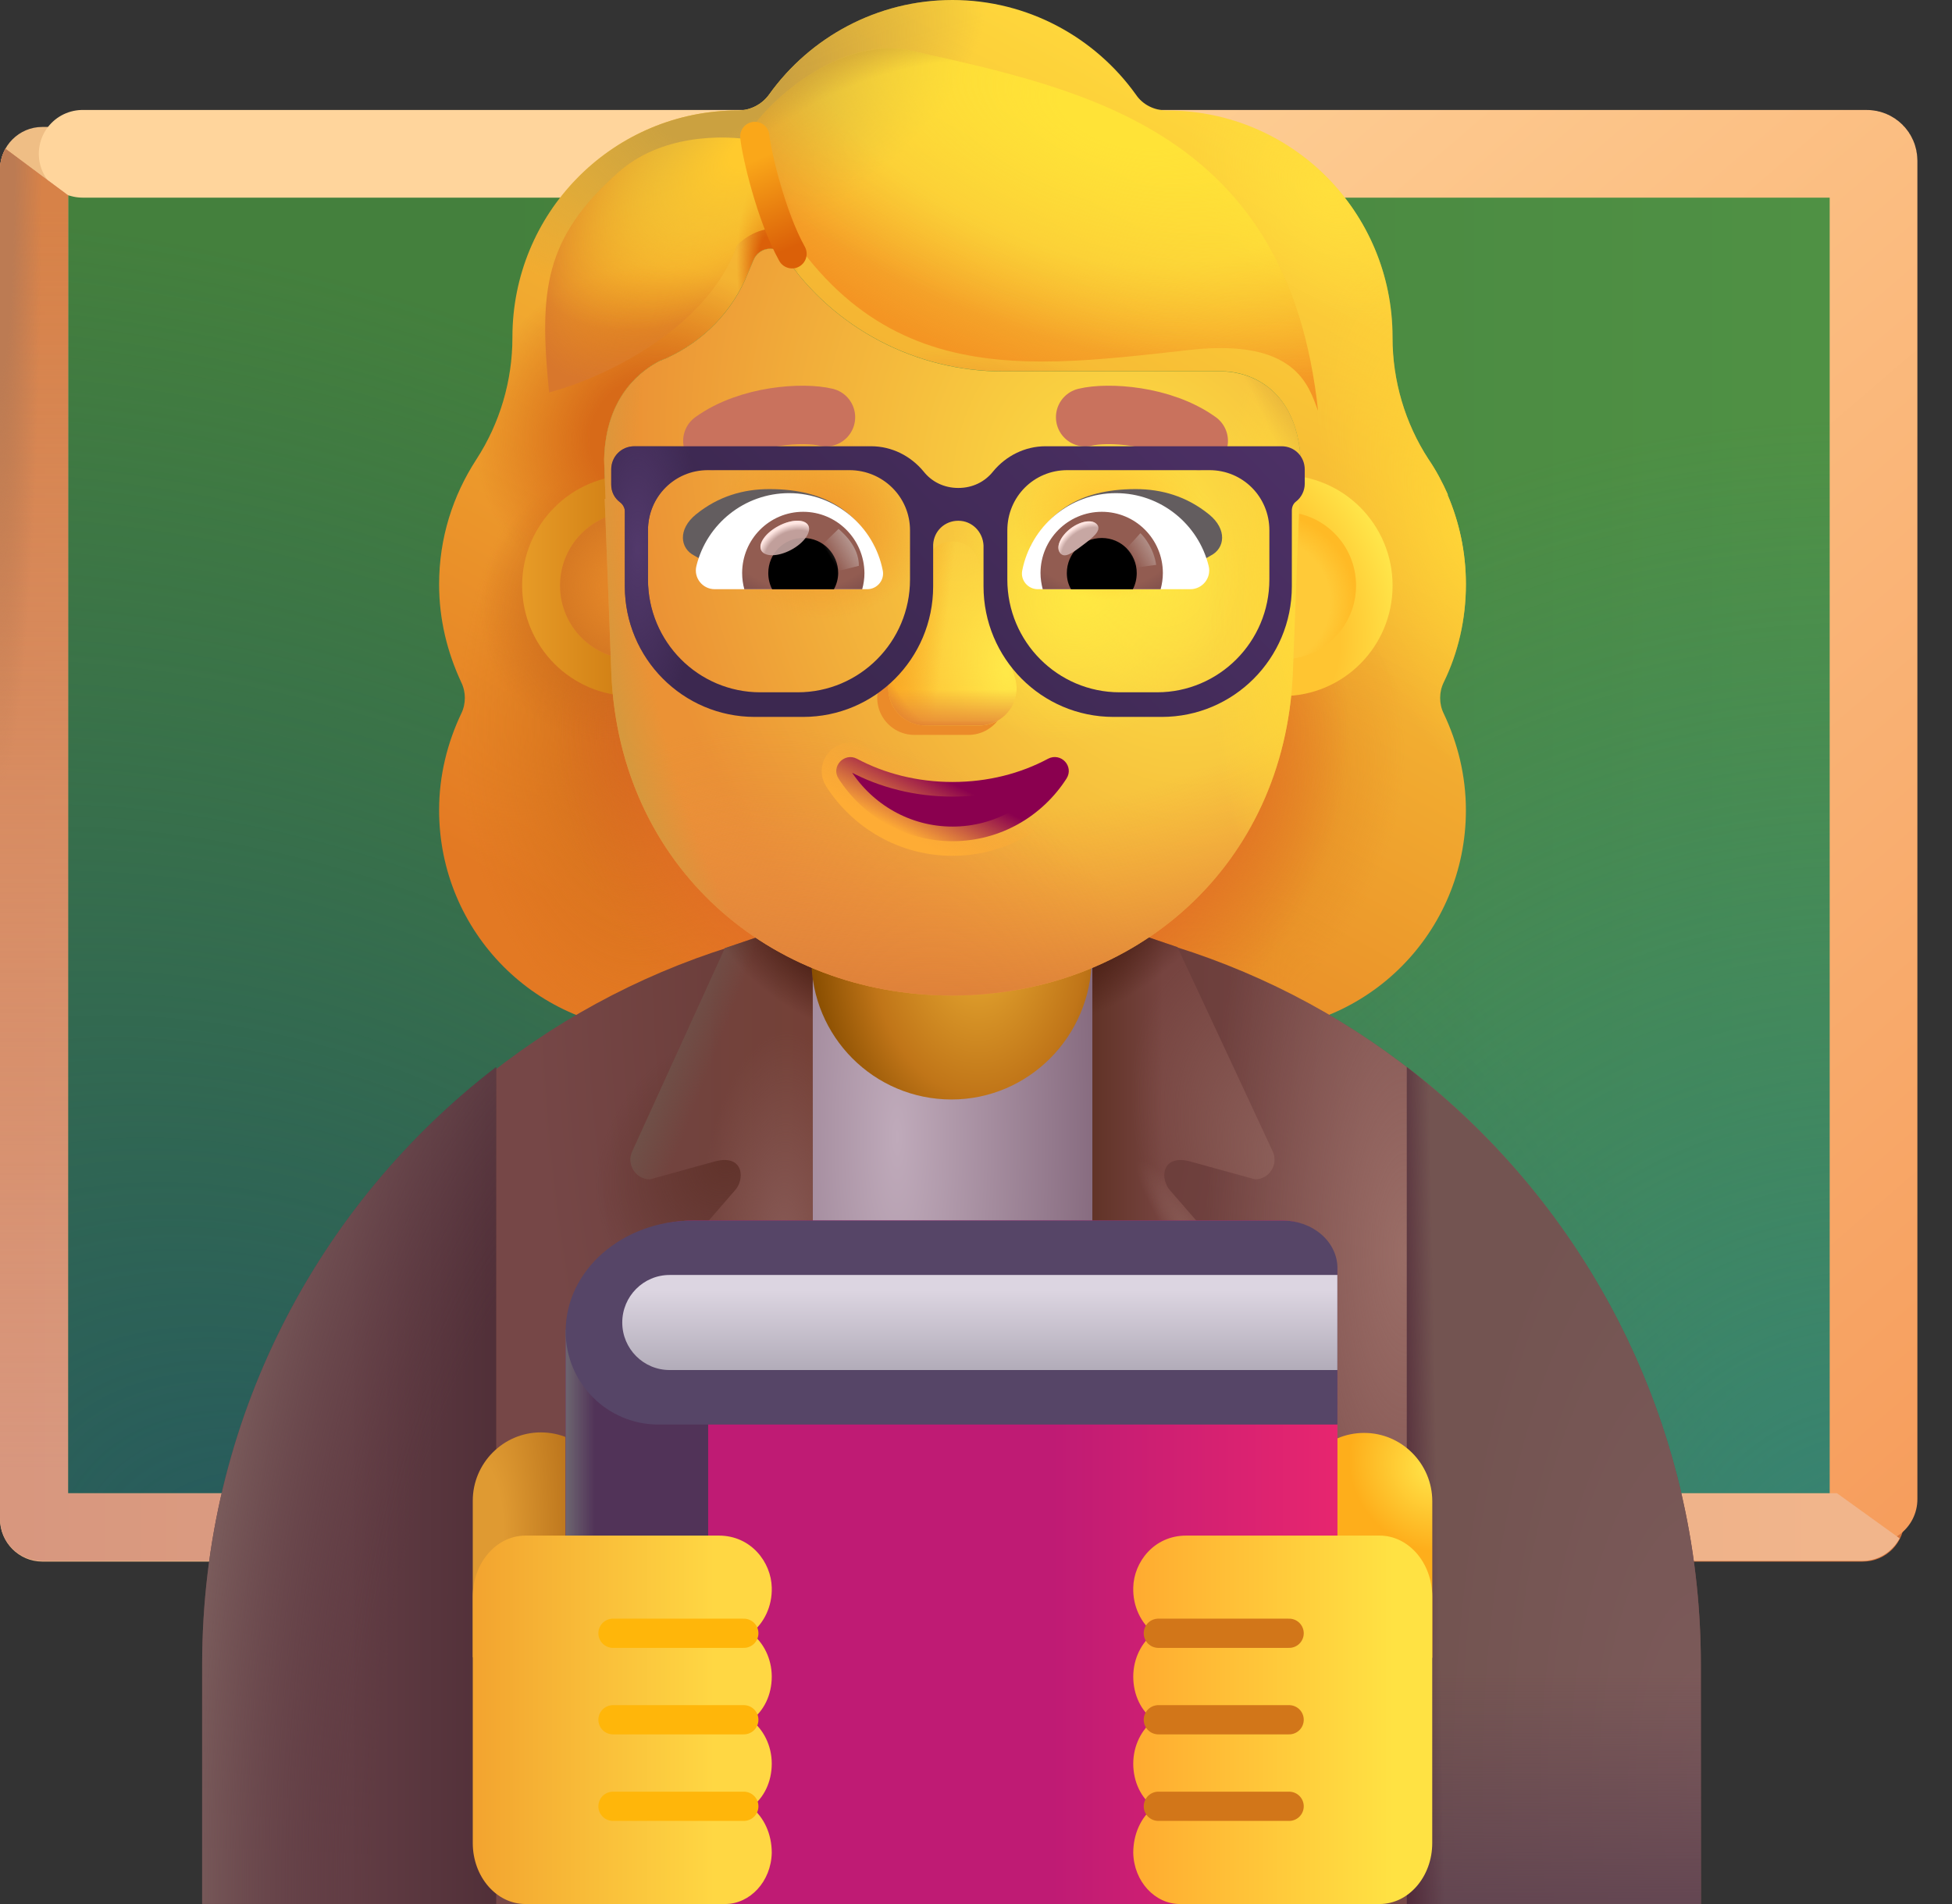 <svg width="41" height="40" viewBox="0 0 41 40" fill="none" xmlns="http://www.w3.org/2000/svg">
<rect x="0" y="0" width="41" height="40" fill="#333333" stroke="none"/>
<path d="M39.128 32.806H0.886C0.4 32.806 0 32.404 0 31.915V3.557C0 3.069 0.4 2.667 0.886 2.667H39.113C39.614 2.667 40 3.069 40 3.557V31.901C40.014 32.404 39.614 32.806 39.128 32.806Z" fill="url(#paint0_linear_0_3592)"/>
<path d="M1.43 31.37V4.103H38.584V31.37H1.43Z" fill="url(#paint1_linear_0_3592)"/>
<path d="M1.43 31.37V4.103H38.584V31.37H1.43Z" fill="url(#paint2_radial_0_3592)"/>
<path d="M1.43 31.37V4.103H38.584V31.37H1.43Z" fill="url(#paint3_radial_0_3592)"/>
<path d="M1.736 3.231H39.209C39.288 3.231 39.352 3.295 39.352 3.374V31.496" stroke="url(#paint4_linear_0_3592)" stroke-width="1.842" stroke-linecap="round"/>
<path d="M38.584 31.37H1.43V4.103L0.114 3.126C0.043 3.256 0 3.414 0 3.557V31.901C0 32.404 0.4 32.792 0.886 32.792H39.113C39.456 32.792 39.742 32.605 39.9 32.318L38.584 31.37Z" fill="url(#paint5_linear_0_3592)"/>
<path d="M38.584 31.37H1.43V4.103L0.114 3.126C0.043 3.256 0 3.414 0 3.557V31.901C0 32.404 0.4 32.792 0.886 32.792H39.113C39.456 32.792 39.742 32.605 39.9 32.318L38.584 31.37Z" fill="url(#paint6_linear_0_3592)"/>
<path d="M38.584 31.37H1.43V4.103L0.114 3.126C0.043 3.256 0 3.414 0 3.557V31.901C0 32.404 0.4 32.792 0.886 32.792H39.113C39.456 32.792 39.742 32.605 39.9 32.318L38.584 31.37Z" fill="url(#paint7_radial_0_3592)"/>
<path fill-rule="evenodd" clip-rule="evenodd" d="M30.324 14.334C30.63 13.707 30.79 13.006 30.79 12.276C30.79 11.602 30.651 10.97 30.404 10.393H30.412C30.296 10.132 30.166 9.885 30.008 9.653L30.005 9.649C29.511 8.89 29.249 7.999 29.249 7.094V7.08C29.249 4.452 27.127 2.321 24.511 2.321C24.25 2.321 24.003 2.204 23.857 1.985C23 0.788 21.59 0 20.006 0C18.422 0 17.012 0.788 16.155 1.985C16.009 2.19 15.762 2.321 15.501 2.321C15.46 2.321 15.419 2.321 15.379 2.322C12.819 2.388 10.763 4.493 10.763 7.08V7.094C10.763 7.999 10.501 8.89 10.007 9.649L10.004 9.654C9.512 10.412 9.223 11.3 9.223 12.276C9.223 13.021 9.397 13.707 9.688 14.334C9.789 14.539 9.789 14.787 9.688 14.991C9.397 15.604 9.223 16.29 9.223 17.02C9.223 19.589 11.286 21.662 13.844 21.662H26.168C28.726 21.662 30.79 19.589 30.79 17.02C30.79 16.29 30.615 15.604 30.324 14.991C30.223 14.787 30.223 14.539 30.324 14.334ZM12.718 10.48H12.701L14.422 13.877C14.599 17.919 16.17 13.877 20.006 13.877C23.842 13.877 25.515 18.377 25.692 14.334L27.323 9.723C27.246 7.927 25.951 7.801 25.692 7.801H21.068C19.242 7.801 17.519 6.903 16.488 5.388C16.311 5.137 15.943 5.182 15.825 5.461L15.708 5.741C15.384 6.55 14.765 7.168 13.999 7.522C13.977 7.529 13.952 7.54 13.926 7.551C13.9 7.562 13.874 7.573 13.852 7.58C13.513 7.757 12.718 8.287 12.689 9.655L12.703 10.097L12.718 10.48Z" fill="url(#paint8_linear_0_3592)"/>
<path fill-rule="evenodd" clip-rule="evenodd" d="M30.324 14.334C30.63 13.707 30.79 13.006 30.79 12.276C30.79 11.602 30.651 10.97 30.404 10.393H30.412C30.296 10.132 30.166 9.885 30.008 9.653L30.005 9.649C29.511 8.89 29.249 7.999 29.249 7.094V7.08C29.249 4.452 27.127 2.321 24.511 2.321C24.25 2.321 24.003 2.204 23.857 1.985C23 0.788 21.59 0 20.006 0C18.422 0 17.012 0.788 16.155 1.985C16.009 2.19 15.762 2.321 15.501 2.321C15.46 2.321 15.419 2.321 15.379 2.322C12.819 2.388 10.763 4.493 10.763 7.08V7.094C10.763 7.999 10.501 8.89 10.007 9.649L10.004 9.654C9.512 10.412 9.223 11.3 9.223 12.276C9.223 13.021 9.397 13.707 9.688 14.334C9.789 14.539 9.789 14.787 9.688 14.991C9.397 15.604 9.223 16.29 9.223 17.02C9.223 19.589 11.286 21.662 13.844 21.662H26.168C28.726 21.662 30.79 19.589 30.79 17.02C30.79 16.29 30.615 15.604 30.324 14.991C30.223 14.787 30.223 14.539 30.324 14.334ZM12.718 10.48H12.701L14.422 13.877C14.599 17.919 16.17 13.877 20.006 13.877C23.842 13.877 25.515 18.377 25.692 14.334L27.323 9.723C27.246 7.927 25.951 7.801 25.692 7.801H21.068C19.242 7.801 17.519 6.903 16.488 5.388C16.311 5.137 15.943 5.182 15.825 5.461L15.708 5.741C15.384 6.55 14.765 7.168 13.999 7.522C13.977 7.529 13.952 7.54 13.926 7.551C13.9 7.562 13.874 7.573 13.852 7.58C13.513 7.757 12.718 8.287 12.689 9.655L12.703 10.097L12.718 10.48Z" fill="url(#paint9_radial_0_3592)"/>
<path fill-rule="evenodd" clip-rule="evenodd" d="M30.324 14.334C30.63 13.707 30.79 13.006 30.79 12.276C30.79 11.602 30.651 10.97 30.404 10.393H30.412C30.296 10.132 30.166 9.885 30.008 9.653L30.005 9.649C29.511 8.89 29.249 7.999 29.249 7.094V7.08C29.249 4.452 27.127 2.321 24.511 2.321C24.25 2.321 24.003 2.204 23.857 1.985C23 0.788 21.59 0 20.006 0C18.422 0 17.012 0.788 16.155 1.985C16.009 2.19 15.762 2.321 15.501 2.321C15.46 2.321 15.419 2.321 15.379 2.322C12.819 2.388 10.763 4.493 10.763 7.08V7.094C10.763 7.999 10.501 8.89 10.007 9.649L10.004 9.654C9.512 10.412 9.223 11.3 9.223 12.276C9.223 13.021 9.397 13.707 9.688 14.334C9.789 14.539 9.789 14.787 9.688 14.991C9.397 15.604 9.223 16.29 9.223 17.02C9.223 19.589 11.286 21.662 13.844 21.662H26.168C28.726 21.662 30.79 19.589 30.79 17.02C30.79 16.29 30.615 15.604 30.324 14.991C30.223 14.787 30.223 14.539 30.324 14.334ZM12.718 10.48H12.701L14.422 13.877C14.599 17.919 16.17 13.877 20.006 13.877C23.842 13.877 25.515 18.377 25.692 14.334L27.323 9.723C27.246 7.927 25.951 7.801 25.692 7.801H21.068C19.242 7.801 17.519 6.903 16.488 5.388C16.311 5.137 15.943 5.182 15.825 5.461L15.708 5.741C15.384 6.55 14.765 7.168 13.999 7.522C13.977 7.529 13.952 7.54 13.926 7.551C13.9 7.562 13.874 7.573 13.852 7.58C13.513 7.757 12.718 8.287 12.689 9.655L12.703 10.097L12.718 10.48Z" fill="url(#paint10_radial_0_3592)"/>
<path fill-rule="evenodd" clip-rule="evenodd" d="M30.324 14.334C30.63 13.707 30.79 13.006 30.79 12.276C30.79 11.602 30.651 10.97 30.404 10.393H30.412C30.296 10.132 30.166 9.885 30.008 9.653L30.005 9.649C29.511 8.89 29.249 7.999 29.249 7.094V7.08C29.249 4.452 27.127 2.321 24.511 2.321C24.25 2.321 24.003 2.204 23.857 1.985C23 0.788 21.59 0 20.006 0C18.422 0 17.012 0.788 16.155 1.985C16.009 2.19 15.762 2.321 15.501 2.321C15.46 2.321 15.419 2.321 15.379 2.322C12.819 2.388 10.763 4.493 10.763 7.08V7.094C10.763 7.999 10.501 8.89 10.007 9.649L10.004 9.654C9.512 10.412 9.223 11.3 9.223 12.276C9.223 13.021 9.397 13.707 9.688 14.334C9.789 14.539 9.789 14.787 9.688 14.991C9.397 15.604 9.223 16.29 9.223 17.02C9.223 19.589 11.286 21.662 13.844 21.662H26.168C28.726 21.662 30.79 19.589 30.79 17.02C30.79 16.29 30.615 15.604 30.324 14.991C30.223 14.787 30.223 14.539 30.324 14.334ZM12.718 10.48H12.701L14.422 13.877C14.599 17.919 16.17 13.877 20.006 13.877C23.842 13.877 25.515 18.377 25.692 14.334L27.323 9.723C27.246 7.927 25.951 7.801 25.692 7.801H21.068C19.242 7.801 17.519 6.903 16.488 5.388C16.311 5.137 15.943 5.182 15.825 5.461L15.708 5.741C15.384 6.55 14.765 7.168 13.999 7.522C13.977 7.529 13.952 7.54 13.926 7.551C13.9 7.562 13.874 7.573 13.852 7.58C13.513 7.757 12.718 8.287 12.689 9.655L12.703 10.097L12.718 10.48Z" fill="url(#paint11_radial_0_3592)"/>
<path fill-rule="evenodd" clip-rule="evenodd" d="M30.324 14.334C30.63 13.707 30.79 13.006 30.79 12.276C30.79 11.602 30.651 10.97 30.404 10.393H30.412C30.296 10.132 30.166 9.885 30.008 9.653L30.005 9.649C29.511 8.89 29.249 7.999 29.249 7.094V7.08C29.249 4.452 27.127 2.321 24.511 2.321C24.25 2.321 24.003 2.204 23.857 1.985C23 0.788 21.59 0 20.006 0C18.422 0 17.012 0.788 16.155 1.985C16.009 2.19 15.762 2.321 15.501 2.321C15.46 2.321 15.419 2.321 15.379 2.322C12.819 2.388 10.763 4.493 10.763 7.08V7.094C10.763 7.999 10.501 8.89 10.007 9.649L10.004 9.654C9.512 10.412 9.223 11.3 9.223 12.276C9.223 13.021 9.397 13.707 9.688 14.334C9.789 14.539 9.789 14.787 9.688 14.991C9.397 15.604 9.223 16.29 9.223 17.02C9.223 19.589 11.286 21.662 13.844 21.662H26.168C28.726 21.662 30.79 19.589 30.79 17.02C30.79 16.29 30.615 15.604 30.324 14.991C30.223 14.787 30.223 14.539 30.324 14.334ZM12.718 10.48H12.701L14.422 13.877C14.599 17.919 16.17 13.877 20.006 13.877C23.842 13.877 25.515 18.377 25.692 14.334L27.323 9.723C27.246 7.927 25.951 7.801 25.692 7.801H21.068C19.242 7.801 17.519 6.903 16.488 5.388C16.311 5.137 15.943 5.182 15.825 5.461L15.708 5.741C15.384 6.55 14.765 7.168 13.999 7.522C13.977 7.529 13.952 7.54 13.926 7.551C13.9 7.562 13.874 7.573 13.852 7.58C13.513 7.757 12.718 8.287 12.689 9.655L12.703 10.097L12.718 10.48Z" fill="url(#paint12_radial_0_3592)"/>
<path fill-rule="evenodd" clip-rule="evenodd" d="M30.324 14.334C30.63 13.707 30.79 13.006 30.79 12.276C30.79 11.602 30.651 10.97 30.404 10.393H30.412C30.296 10.132 30.166 9.885 30.008 9.653L30.005 9.649C29.511 8.89 29.249 7.999 29.249 7.094V7.08C29.249 4.452 27.127 2.321 24.511 2.321C24.25 2.321 24.003 2.204 23.857 1.985C23 0.788 21.59 0 20.006 0C18.422 0 17.012 0.788 16.155 1.985C16.009 2.19 15.762 2.321 15.501 2.321C15.46 2.321 15.419 2.321 15.379 2.322C12.819 2.388 10.763 4.493 10.763 7.08V7.094C10.763 7.999 10.501 8.89 10.007 9.649L10.004 9.654C9.512 10.412 9.223 11.3 9.223 12.276C9.223 13.021 9.397 13.707 9.688 14.334C9.789 14.539 9.789 14.787 9.688 14.991C9.397 15.604 9.223 16.29 9.223 17.02C9.223 19.589 11.286 21.662 13.844 21.662H26.168C28.726 21.662 30.79 19.589 30.79 17.02C30.79 16.29 30.615 15.604 30.324 14.991C30.223 14.787 30.223 14.539 30.324 14.334ZM12.718 10.48H12.701L14.422 13.877C14.599 17.919 16.17 13.877 20.006 13.877C23.842 13.877 25.515 18.377 25.692 14.334L27.323 9.723C27.246 7.927 25.951 7.801 25.692 7.801H21.068C19.242 7.801 17.519 6.903 16.488 5.388C16.311 5.137 15.943 5.182 15.825 5.461L15.708 5.741C15.384 6.55 14.765 7.168 13.999 7.522C13.977 7.529 13.952 7.54 13.926 7.551C13.9 7.562 13.874 7.573 13.852 7.58C13.513 7.757 12.718 8.287 12.689 9.655L12.703 10.097L12.718 10.48Z" fill="url(#paint13_radial_0_3592)"/>
<path fill-rule="evenodd" clip-rule="evenodd" d="M30.324 14.334C30.63 13.707 30.79 13.006 30.79 12.276C30.79 11.602 30.651 10.97 30.404 10.393H30.412C30.296 10.132 30.166 9.885 30.008 9.653L30.005 9.649C29.511 8.89 29.249 7.999 29.249 7.094V7.08C29.249 4.452 27.127 2.321 24.511 2.321C24.25 2.321 24.003 2.204 23.857 1.985C23 0.788 21.59 0 20.006 0C18.422 0 17.012 0.788 16.155 1.985C16.009 2.19 15.762 2.321 15.501 2.321C15.46 2.321 15.419 2.321 15.379 2.322C12.819 2.388 10.763 4.493 10.763 7.08V7.094C10.763 7.999 10.501 8.89 10.007 9.649L10.004 9.654C9.512 10.412 9.223 11.3 9.223 12.276C9.223 13.021 9.397 13.707 9.688 14.334C9.789 14.539 9.789 14.787 9.688 14.991C9.397 15.604 9.223 16.29 9.223 17.02C9.223 19.589 11.286 21.662 13.844 21.662H26.168C28.726 21.662 30.79 19.589 30.79 17.02C30.79 16.29 30.615 15.604 30.324 14.991C30.223 14.787 30.223 14.539 30.324 14.334ZM12.718 10.48H12.701L14.422 13.877C14.599 17.919 16.17 13.877 20.006 13.877C23.842 13.877 25.515 18.377 25.692 14.334L27.323 9.723C27.246 7.927 25.951 7.801 25.692 7.801H21.068C19.242 7.801 17.519 6.903 16.488 5.388C16.311 5.137 15.943 5.182 15.825 5.461L15.708 5.741C15.384 6.55 14.765 7.168 13.999 7.522C13.977 7.529 13.952 7.54 13.926 7.551C13.9 7.562 13.874 7.573 13.852 7.58C13.513 7.757 12.718 8.287 12.689 9.655L12.703 10.097L12.718 10.48Z" fill="url(#paint14_radial_0_3592)"/>
<path fill-rule="evenodd" clip-rule="evenodd" d="M30.324 14.334C30.63 13.707 30.79 13.006 30.79 12.276C30.79 11.602 30.651 10.97 30.404 10.393H30.412C30.296 10.132 30.166 9.885 30.008 9.653L30.005 9.649C29.511 8.89 29.249 7.999 29.249 7.094V7.08C29.249 4.452 27.127 2.321 24.511 2.321C24.25 2.321 24.003 2.204 23.857 1.985C23 0.788 21.59 0 20.006 0C18.422 0 17.012 0.788 16.155 1.985C16.009 2.19 15.762 2.321 15.501 2.321C15.46 2.321 15.419 2.321 15.379 2.322C12.819 2.388 10.763 4.493 10.763 7.08V7.094C10.763 7.999 10.501 8.89 10.007 9.649L10.004 9.654C9.512 10.412 9.223 11.3 9.223 12.276C9.223 13.021 9.397 13.707 9.688 14.334C9.789 14.539 9.789 14.787 9.688 14.991C9.397 15.604 9.223 16.29 9.223 17.02C9.223 19.589 11.286 21.662 13.844 21.662H26.168C28.726 21.662 30.79 19.589 30.79 17.02C30.79 16.29 30.615 15.604 30.324 14.991C30.223 14.787 30.223 14.539 30.324 14.334ZM12.718 10.48H12.701L14.422 13.877C14.599 17.919 16.17 13.877 20.006 13.877C23.842 13.877 25.515 18.377 25.692 14.334L27.323 9.723C27.246 7.927 25.951 7.801 25.692 7.801H21.068C19.242 7.801 17.519 6.903 16.488 5.388C16.311 5.137 15.943 5.182 15.825 5.461L15.708 5.741C15.384 6.55 14.765 7.168 13.999 7.522C13.977 7.529 13.952 7.54 13.926 7.551C13.9 7.562 13.874 7.573 13.852 7.58C13.513 7.757 12.718 8.287 12.689 9.655L12.703 10.097L12.718 10.48Z" fill="url(#paint15_radial_0_3592)"/>
<path fill-rule="evenodd" clip-rule="evenodd" d="M30.324 14.334C30.63 13.707 30.79 13.006 30.79 12.276C30.79 11.602 30.651 10.97 30.404 10.393H30.412C30.296 10.132 30.166 9.885 30.008 9.653L30.005 9.649C29.511 8.89 29.249 7.999 29.249 7.094V7.08C29.249 4.452 27.127 2.321 24.511 2.321C24.25 2.321 24.003 2.204 23.857 1.985C23 0.788 21.59 0 20.006 0C18.422 0 17.012 0.788 16.155 1.985C16.009 2.19 15.762 2.321 15.501 2.321C15.46 2.321 15.419 2.321 15.379 2.322C12.819 2.388 10.763 4.493 10.763 7.08V7.094C10.763 7.999 10.501 8.89 10.007 9.649L10.004 9.654C9.512 10.412 9.223 11.3 9.223 12.276C9.223 13.021 9.397 13.707 9.688 14.334C9.789 14.539 9.789 14.787 9.688 14.991C9.397 15.604 9.223 16.29 9.223 17.02C9.223 19.589 11.286 21.662 13.844 21.662H26.168C28.726 21.662 30.79 19.589 30.79 17.02C30.79 16.29 30.615 15.604 30.324 14.991C30.223 14.787 30.223 14.539 30.324 14.334ZM12.718 10.48H12.701L14.422 13.877C14.599 17.919 16.17 13.877 20.006 13.877C23.842 13.877 25.515 18.377 25.692 14.334L27.323 9.723C27.246 7.927 25.951 7.801 25.692 7.801H21.068C19.242 7.801 17.519 6.903 16.488 5.388C16.311 5.137 15.943 5.182 15.825 5.461L15.708 5.741C15.384 6.55 14.765 7.168 13.999 7.522C13.977 7.529 13.952 7.54 13.926 7.551C13.9 7.562 13.874 7.573 13.852 7.58C13.513 7.757 12.718 8.287 12.689 9.655L12.703 10.097L12.718 10.48Z" fill="url(#paint16_radial_0_3592)"/>
<path fill-rule="evenodd" clip-rule="evenodd" d="M30.324 14.334C30.63 13.707 30.79 13.006 30.79 12.276C30.79 11.602 30.651 10.97 30.404 10.393H30.412C30.296 10.132 30.166 9.885 30.008 9.653L30.005 9.649C29.511 8.89 29.249 7.999 29.249 7.094V7.08C29.249 4.452 27.127 2.321 24.511 2.321C24.25 2.321 24.003 2.204 23.857 1.985C23 0.788 21.59 0 20.006 0C18.422 0 17.012 0.788 16.155 1.985C16.009 2.19 15.762 2.321 15.501 2.321C15.46 2.321 15.419 2.321 15.379 2.322C12.819 2.388 10.763 4.493 10.763 7.08V7.094C10.763 7.999 10.501 8.89 10.007 9.649L10.004 9.654C9.512 10.412 9.223 11.3 9.223 12.276C9.223 13.021 9.397 13.707 9.688 14.334C9.789 14.539 9.789 14.787 9.688 14.991C9.397 15.604 9.223 16.29 9.223 17.02C9.223 19.589 11.286 21.662 13.844 21.662H26.168C28.726 21.662 30.79 19.589 30.79 17.02C30.79 16.29 30.615 15.604 30.324 14.991C30.223 14.787 30.223 14.539 30.324 14.334ZM12.718 10.48H12.701L14.422 13.877C14.599 17.919 16.17 13.877 20.006 13.877C23.842 13.877 25.515 18.377 25.692 14.334L27.323 9.723C27.246 7.927 25.951 7.801 25.692 7.801H21.068C19.242 7.801 17.519 6.903 16.488 5.388C16.311 5.137 15.943 5.182 15.825 5.461L15.708 5.741C15.384 6.55 14.765 7.168 13.999 7.522C13.977 7.529 13.952 7.54 13.926 7.551C13.9 7.562 13.874 7.573 13.852 7.58C13.513 7.757 12.718 8.287 12.689 9.655L12.703 10.097L12.718 10.48Z" fill="url(#paint17_radial_0_3592)"/>
<path d="M20.014 19.18C11.337 19.18 4.289 26.244 4.289 34.974V40H35.725V34.974C35.725 26.244 28.692 19.18 20.014 19.18Z" fill="url(#paint18_radial_0_3592)"/>
<path d="M20.014 19.18C11.337 19.18 4.289 26.244 4.289 34.974V40H35.725V34.974C35.725 26.244 28.692 19.18 20.014 19.18Z" fill="url(#paint19_radial_0_3592)"/>
<path d="M20.014 19.18C11.337 19.18 4.289 26.244 4.289 34.974V40H35.725V34.974C35.725 26.244 28.692 19.18 20.014 19.18Z" fill="url(#paint20_radial_0_3592)"/>
<path d="M29.549 39.998V22.416C33.303 25.301 35.725 29.85 35.725 34.972V39.998H29.549Z" fill="url(#paint21_radial_0_3592)"/>
<path d="M29.549 39.998V22.416C33.303 25.301 35.725 29.85 35.725 34.972V39.998H29.549Z" fill="url(#paint22_linear_0_3592)"/>
<path d="M29.549 39.998V22.416C33.303 25.301 35.725 29.85 35.725 34.972V39.998H29.549Z" fill="url(#paint23_linear_0_3592)"/>
<path d="M10.422 39.998V22.416C6.668 25.301 4.246 29.85 4.246 34.972V39.998H10.422Z" fill="url(#paint24_linear_0_3592)"/>
<path d="M10.422 39.998V22.416C6.668 25.301 4.246 29.85 4.246 34.972V39.998H10.422Z" fill="url(#paint25_radial_0_3592)"/>
<path d="M22.944 18.08H17.068V40H22.944V18.08Z" fill="url(#paint26_radial_0_3592)"/>
<path d="M24.731 19.897L26.734 24.188C26.862 24.461 26.662 24.777 26.362 24.777L24.985 24.396C24.381 24.244 24.361 24.793 24.589 25.023L26.534 27.263C26.905 27.637 27.048 28.197 26.862 28.699L22.945 40V19.291L24.731 19.897Z" fill="url(#paint27_linear_0_3592)"/>
<path d="M24.731 19.897L26.734 24.188C26.862 24.461 26.662 24.777 26.362 24.777L24.985 24.396C24.381 24.244 24.361 24.793 24.589 25.023L26.534 27.263C26.905 27.637 27.048 28.197 26.862 28.699L22.945 40V19.291L24.731 19.897Z" fill="url(#paint28_radial_0_3592)"/>
<path d="M24.731 19.897L26.734 24.188C26.862 24.461 26.662 24.777 26.362 24.777L24.985 24.396C24.381 24.244 24.361 24.793 24.589 25.023L26.534 27.263C26.905 27.637 27.048 28.197 26.862 28.699L22.945 40V19.291L24.731 19.897Z" fill="url(#paint29_radial_0_3592)"/>
<path d="M24.731 19.897L26.734 24.188C26.862 24.461 26.662 24.777 26.362 24.777L24.985 24.396C24.381 24.244 24.361 24.793 24.589 25.023L26.534 27.263C26.905 27.637 27.048 28.197 26.862 28.699L22.945 40V19.291L24.731 19.897Z" fill="url(#paint30_radial_0_3592)"/>
<path d="M15.225 19.919L13.28 24.188C13.152 24.46 13.352 24.776 13.652 24.776L15.03 24.395C15.633 24.244 15.653 24.793 15.425 25.022L13.48 27.263C13.109 27.636 12.966 28.196 13.152 28.699L17.069 39.999V19.291L15.225 19.919Z" fill="url(#paint31_linear_0_3592)"/>
<path d="M15.225 19.919L13.28 24.188C13.152 24.46 13.352 24.776 13.652 24.776L15.03 24.395C15.633 24.244 15.653 24.793 15.425 25.022L13.48 27.263C13.109 27.636 12.966 28.196 13.152 28.699L17.069 39.999V19.291L15.225 19.919Z" fill="url(#paint32_radial_0_3592)"/>
<path d="M15.225 19.919L13.28 24.188C13.152 24.46 13.352 24.776 13.652 24.776L15.03 24.395C15.633 24.244 15.653 24.793 15.425 25.022L13.48 27.263C13.109 27.636 12.966 28.196 13.152 28.699L17.069 39.999V19.291L15.225 19.919Z" fill="url(#paint33_linear_0_3592)"/>
<path d="M15.225 19.919L13.28 24.188C13.152 24.46 13.352 24.776 13.652 24.776L15.03 24.395C15.633 24.244 15.653 24.793 15.425 25.022L13.48 27.263C13.109 27.636 12.966 28.196 13.152 28.699L17.069 39.999V19.291L15.225 19.919Z" fill="url(#paint34_radial_0_3592)"/>
<path d="M19.986 23.098C18.356 23.098 17.041 21.777 17.041 20.14V16.464C17.041 14.827 18.356 13.506 19.986 13.506C21.616 13.506 22.931 14.827 22.931 16.464V20.14C22.917 21.777 21.601 23.098 19.986 23.098Z" fill="url(#paint35_radial_0_3592)"/>
<path d="M28.654 30.103C29.441 30.103 30.084 30.749 30.084 31.539V34.827H27.225V31.539C27.225 30.749 27.854 30.103 28.654 30.103Z" fill="url(#paint36_radial_0_3592)"/>
<path d="M11.359 30.092C10.573 30.092 9.93 30.738 9.93 31.527V34.816H12.789V31.527C12.789 30.738 12.16 30.092 11.359 30.092Z" fill="url(#paint37_radial_0_3592)"/>
<path d="M11.881 28.341V40H28.092V26.804C28.092 26.158 27.578 25.641 26.934 25.641H14.583C13.082 25.627 11.881 26.847 11.881 28.341Z" fill="url(#paint38_linear_0_3592)"/>
<path fill-rule="evenodd" clip-rule="evenodd" d="M14.874 40V27.929H11.881V40H14.874Z" fill="#513358"/>
<path fill-rule="evenodd" clip-rule="evenodd" d="M14.874 40V27.929H11.881V40H14.874Z" fill="url(#paint39_linear_0_3592)"/>
<path d="M16.21 33.351C16.222 33.749 16.044 34.103 15.777 34.309C16.032 34.501 16.21 34.84 16.21 35.223C16.21 35.607 16.044 35.946 15.777 36.137C16.032 36.329 16.21 36.668 16.21 37.051C16.21 37.435 16.044 37.774 15.777 37.966C16.044 38.172 16.21 38.526 16.21 38.924C16.197 39.528 15.752 40 15.231 40H11.036C10.425 40 9.93 39.425 9.93 38.718V33.543C9.93 32.835 10.425 32.26 11.036 32.26H15.099C15.777 32.26 16.198 32.821 16.21 33.351Z" fill="url(#paint40_linear_0_3592)"/>
<path d="M23.803 33.351C23.791 33.749 23.969 34.103 24.236 34.309C23.981 34.501 23.803 34.84 23.803 35.223C23.803 35.607 23.969 35.946 24.236 36.137C23.981 36.329 23.803 36.668 23.803 37.051C23.803 37.435 23.969 37.774 24.236 37.966C23.969 38.172 23.803 38.526 23.803 38.924C23.816 39.528 24.261 40 24.782 40H28.977C29.588 40 30.083 39.425 30.083 38.718V33.543C30.083 32.835 29.588 32.26 28.977 32.26H24.914C24.236 32.26 23.814 32.821 23.803 33.351Z" fill="url(#paint41_linear_0_3592)"/>
<path d="M28.092 29.927V26.644C28.092 26.087 27.578 25.641 26.934 25.641H14.583C14.574 25.641 14.566 25.641 14.557 25.641H14.556C13.067 25.642 11.881 26.689 11.881 27.97C11.881 29.05 12.753 29.927 13.829 29.927H28.092Z" fill="url(#paint42_linear_0_3592)"/>
<path d="M13.07 27.784C13.07 27.233 13.515 26.785 14.064 26.785H28.09V28.782H14.064C13.515 28.782 13.07 28.335 13.07 27.784Z" fill="url(#paint43_linear_0_3592)"/>
<path d="M24.33 34.312H27.077" stroke="url(#paint44_linear_0_3592)" stroke-width="0.614" stroke-linecap="round"/>
<path d="M15.623 34.312H12.875" stroke="url(#paint45_linear_0_3592)" stroke-width="0.614" stroke-linecap="round"/>
<path d="M24.33 36.129H27.077" stroke="url(#paint46_linear_0_3592)" stroke-width="0.614" stroke-linecap="round"/>
<path d="M15.623 36.129H12.875" stroke="url(#paint47_linear_0_3592)" stroke-width="0.614" stroke-linecap="round"/>
<path d="M24.33 37.947H27.077" stroke="url(#paint48_linear_0_3592)" stroke-width="0.614" stroke-linecap="round"/>
<path d="M15.623 37.947H12.875" stroke="url(#paint49_linear_0_3592)" stroke-width="0.614" stroke-linecap="round"/>
<path d="M13.277 14.623C14.554 14.623 15.588 13.584 15.588 12.302C15.588 11.021 14.554 9.981 13.277 9.981C12.001 9.981 10.967 11.021 10.967 12.302C10.967 13.584 12.001 14.623 13.277 14.623Z" fill="url(#paint50_linear_0_3592)"/>
<path d="M26.939 14.623C28.216 14.623 29.25 13.584 29.25 12.302C29.25 11.021 28.216 9.981 26.939 9.981C25.663 9.981 24.629 11.021 24.629 12.302C24.629 13.584 25.663 14.623 26.939 14.623Z" fill="url(#paint51_radial_0_3592)"/>
<path d="M26.939 13.851C27.791 13.851 28.482 13.157 28.482 12.302C28.482 11.446 27.791 10.752 26.939 10.752C26.087 10.752 25.396 11.446 25.396 12.302C25.396 13.157 26.087 13.851 26.939 13.851Z" fill="#FFCA38"/>
<path d="M26.939 13.851C27.791 13.851 28.482 13.157 28.482 12.302C28.482 11.446 27.791 10.752 26.939 10.752C26.087 10.752 25.396 11.446 25.396 12.302C25.396 13.157 26.087 13.851 26.939 13.851Z" fill="url(#paint52_radial_0_3592)"/>
<path d="M13.306 13.851C14.158 13.851 14.849 13.157 14.849 12.302C14.849 11.446 14.158 10.752 13.306 10.752C12.454 10.752 11.764 11.446 11.764 12.302C11.764 13.157 12.454 13.851 13.306 13.851Z" fill="#E28527"/>
<path d="M13.306 13.851C14.158 13.851 14.849 13.157 14.849 12.302C14.849 11.446 14.158 10.752 13.306 10.752C12.454 10.752 11.764 11.446 11.764 12.302C11.764 13.157 12.454 13.851 13.306 13.851Z" fill="url(#paint53_radial_0_3592)"/>
<path d="M12.701 10.482H12.719L12.704 10.1L12.69 9.658C12.719 8.289 13.514 7.76 13.853 7.583C13.875 7.576 13.901 7.565 13.927 7.553C13.952 7.542 13.978 7.531 14 7.524C14.766 7.171 15.384 6.553 15.708 5.743L15.826 5.464C15.944 5.184 16.312 5.14 16.489 5.39C17.52 6.906 19.243 7.804 21.069 7.804H25.693C25.951 7.804 27.247 7.93 27.324 9.725L27.154 14.158C26.977 18.2 23.834 20.914 19.997 20.914C16.161 20.914 13.018 18.2 12.841 14.158L12.701 10.482Z" fill="url(#paint54_radial_0_3592)"/>
<path d="M12.701 10.482H12.719L12.704 10.1L12.69 9.658C12.719 8.289 13.514 7.76 13.853 7.583C13.875 7.576 13.901 7.565 13.927 7.553C13.952 7.542 13.978 7.531 14 7.524C14.766 7.171 15.384 6.553 15.708 5.743L15.826 5.464C15.944 5.184 16.312 5.14 16.489 5.39C17.52 6.906 19.243 7.804 21.069 7.804H25.693C25.951 7.804 27.247 7.93 27.324 9.725L27.154 14.158C26.977 18.2 23.834 20.914 19.997 20.914C16.161 20.914 13.018 18.2 12.841 14.158L12.701 10.482Z" fill="url(#paint55_radial_0_3592)"/>
<path d="M12.701 10.482H12.719L12.704 10.1L12.69 9.658C12.719 8.289 13.514 7.76 13.853 7.583C13.875 7.576 13.901 7.565 13.927 7.553C13.952 7.542 13.978 7.531 14 7.524C14.766 7.171 15.384 6.553 15.708 5.743L15.826 5.464C15.944 5.184 16.312 5.14 16.489 5.39C17.52 6.906 19.243 7.804 21.069 7.804H25.693C25.951 7.804 27.247 7.93 27.324 9.725L27.154 14.158C26.977 18.2 23.834 20.914 19.997 20.914C16.161 20.914 13.018 18.2 12.841 14.158L12.701 10.482Z" fill="url(#paint56_radial_0_3592)"/>
<path d="M12.701 10.482H12.719L12.704 10.1L12.69 9.658C12.719 8.289 13.514 7.76 13.853 7.583C13.875 7.576 13.901 7.565 13.927 7.553C13.952 7.542 13.978 7.531 14 7.524C14.766 7.171 15.384 6.553 15.708 5.743L15.826 5.464C15.944 5.184 16.312 5.14 16.489 5.39C17.52 6.906 19.243 7.804 21.069 7.804H25.693C25.951 7.804 27.247 7.93 27.324 9.725L27.154 14.158C26.977 18.2 23.834 20.914 19.997 20.914C16.161 20.914 13.018 18.2 12.841 14.158L12.701 10.482Z" fill="url(#paint57_radial_0_3592)"/>
<path d="M12.701 10.482H12.719L12.704 10.1L12.69 9.658C12.719 8.289 13.514 7.76 13.853 7.583C13.875 7.576 13.901 7.565 13.927 7.553C13.952 7.542 13.978 7.531 14 7.524C14.766 7.171 15.384 6.553 15.708 5.743L15.826 5.464C15.944 5.184 16.312 5.14 16.489 5.39C17.52 6.906 19.243 7.804 21.069 7.804H25.693C25.951 7.804 27.247 7.93 27.324 9.725L27.154 14.158C26.977 18.2 23.834 20.914 19.997 20.914C16.161 20.914 13.018 18.2 12.841 14.158L12.701 10.482Z" fill="url(#paint58_radial_0_3592)"/>
<path d="M12.701 10.482H12.719L12.704 10.1L12.69 9.658C12.719 8.289 13.514 7.76 13.853 7.583C13.875 7.576 13.901 7.565 13.927 7.553C13.952 7.542 13.978 7.531 14 7.524C14.766 7.171 15.384 6.553 15.708 5.743L15.826 5.464C15.944 5.184 16.312 5.14 16.489 5.39C17.52 6.906 19.243 7.804 21.069 7.804H25.693C25.951 7.804 27.247 7.93 27.324 9.725L27.154 14.158C26.977 18.2 23.834 20.914 19.997 20.914C16.161 20.914 13.018 18.2 12.841 14.158L12.701 10.482Z" fill="url(#paint59_radial_0_3592)"/>
<path d="M12.701 10.482H12.719L12.704 10.1L12.69 9.658C12.719 8.289 13.514 7.76 13.853 7.583C13.875 7.576 13.901 7.565 13.927 7.553C13.952 7.542 13.978 7.531 14 7.524C14.766 7.171 15.384 6.553 15.708 5.743L15.826 5.464C15.944 5.184 16.312 5.14 16.489 5.39C17.52 6.906 19.243 7.804 21.069 7.804H25.693C25.951 7.804 27.247 7.93 27.324 9.725L27.154 14.158C26.977 18.2 23.834 20.914 19.997 20.914C16.161 20.914 13.018 18.2 12.841 14.158L12.701 10.482Z" fill="url(#paint60_radial_0_3592)"/>
<path d="M12.701 10.481H12.719L12.704 10.098L12.69 9.657C12.719 8.288 13.514 7.758 13.853 7.582C13.875 7.574 13.901 7.563 13.927 7.552C13.952 7.541 13.978 7.53 14 7.523C14.766 7.17 15.384 6.551 15.708 5.742L15.826 5.462C15.944 5.183 16.312 5.139 16.489 5.389C17.52 6.905 19.243 7.802 21.069 7.802H25.693C25.951 7.802 27.247 7.928 27.324 9.724L27.154 14.156C26.977 18.199 23.834 20.913 19.997 20.913C16.161 20.913 13.018 18.199 12.841 14.156L12.701 10.481Z" fill="url(#paint61_radial_0_3592)"/>
<path d="M19.443 11.978L18.461 14.43C18.306 14.934 18.68 15.439 19.209 15.439H20.338C20.868 15.439 21.242 14.927 21.086 14.43L20.323 11.978C20.159 11.435 19.614 11.435 19.443 11.978Z" fill="#EB8B29"/>
<path d="M19.457 11.78L18.694 14.232C18.538 14.736 18.912 15.241 19.442 15.241H20.571C21.1 15.241 21.474 14.728 21.318 14.232L20.555 11.78C20.392 11.236 19.628 11.236 19.457 11.78Z" fill="url(#paint62_linear_0_3592)"/>
<path d="M19.457 11.78L18.694 14.232C18.538 14.736 18.912 15.241 19.442 15.241H20.571C21.1 15.241 21.474 14.728 21.318 14.232L20.555 11.78C20.392 11.236 19.628 11.236 19.457 11.78Z" fill="url(#paint63_radial_0_3592)"/>
<path d="M19.457 11.78L18.694 14.232C18.538 14.736 18.912 15.241 19.442 15.241H20.571C21.1 15.241 21.474 14.728 21.318 14.232L20.555 11.78C20.392 11.236 19.628 11.236 19.457 11.78Z" fill="url(#paint64_linear_0_3592)"/>
<path d="M19.457 11.78L18.694 14.232C18.538 14.736 18.912 15.241 19.442 15.241H20.571C21.1 15.241 21.474 14.728 21.318 14.232L20.555 11.78C20.392 11.236 19.628 11.236 19.457 11.78Z" fill="url(#paint65_linear_0_3592)"/>
<path d="M19.457 11.779L18.694 14.231C18.538 14.736 18.912 15.24 19.442 15.24H20.571C21.1 15.24 21.474 14.728 21.318 14.231L20.555 11.779C20.392 11.236 19.628 11.236 19.457 11.779Z" fill="url(#paint66_linear_0_3592)"/>
<path d="M19.457 11.779L18.694 14.231C18.538 14.736 18.912 15.24 19.442 15.24H20.571C21.1 15.24 21.474 14.728 21.318 14.231L20.555 11.779C20.392 11.236 19.628 11.236 19.457 11.779Z" fill="url(#paint67_radial_0_3592)"/>
<path d="M17.999 15.94C17.866 15.87 17.726 15.913 17.644 16.002C17.562 16.091 17.53 16.233 17.614 16.359C18.12 17.146 19.002 17.672 20.007 17.672C21.012 17.672 21.894 17.146 22.4 16.358C22.483 16.23 22.453 16.088 22.37 15.999C22.287 15.91 22.148 15.87 22.015 15.939C21.435 16.25 20.751 16.428 20.007 16.428C19.27 16.428 18.579 16.25 17.999 15.94Z" fill="#8A004F" stroke="url(#paint68_linear_0_3592)" stroke-width="0.614"/>
<path d="M21.646 11.481C22.028 10.807 22.607 10.275 23.854 10.275C24.4 10.275 24.927 10.427 25.395 10.807C25.781 11.121 25.729 11.521 25.43 11.672L24.632 12.13C23.696 11.826 22.66 11.784 21.646 11.481Z" fill="#635D5F"/>
<path d="M18.367 11.481C17.986 10.807 17.406 10.275 16.159 10.275C15.613 10.275 15.086 10.427 14.618 10.807C14.232 11.121 14.284 11.521 14.583 11.672L15.382 12.13C16.318 11.826 17.353 11.784 18.367 11.481Z" fill="#635D5F"/>
<path d="M15.127 9.624L15.12 9.627C15.12 9.628 15.121 9.627 15.12 9.627C14.938 9.737 14.701 9.678 14.592 9.495C14.483 9.312 14.542 9.074 14.724 8.964L14.727 8.963L14.731 8.96L14.744 8.952C14.756 8.946 14.771 8.937 14.791 8.926C14.83 8.905 14.887 8.875 14.957 8.841C15.099 8.774 15.301 8.687 15.546 8.608C16.035 8.452 16.717 8.32 17.454 8.451C17.663 8.488 17.803 8.688 17.766 8.899C17.729 9.109 17.53 9.25 17.32 9.213C16.747 9.111 16.198 9.211 15.781 9.345C15.574 9.411 15.405 9.484 15.289 9.54C15.231 9.568 15.187 9.591 15.158 9.606C15.143 9.614 15.133 9.62 15.127 9.624Z" fill="#BD4F26"/>
<path fill-rule="evenodd" clip-rule="evenodd" d="M25.366 8.964C25.366 8.964 25.366 8.964 25.168 9.296L25.366 8.964C25.549 9.074 25.608 9.312 25.499 9.495C25.389 9.678 25.153 9.737 24.971 9.628C24.971 9.628 24.971 9.628 24.971 9.628L24.964 9.624C24.957 9.62 24.947 9.614 24.933 9.606C24.904 9.591 24.86 9.568 24.802 9.54C24.686 9.484 24.517 9.411 24.31 9.345C23.893 9.211 23.343 9.111 22.771 9.213C22.561 9.25 22.361 9.109 22.324 8.899C22.287 8.688 22.427 8.488 22.637 8.451C23.373 8.32 24.056 8.452 24.544 8.608C24.79 8.687 24.992 8.774 25.133 8.841C25.204 8.875 25.26 8.905 25.3 8.926C25.319 8.937 25.335 8.946 25.346 8.952L25.36 8.96L25.364 8.963L25.366 8.964Z" fill="#BD4F26"/>
<path d="M23.44 10.36C24.378 10.36 25.17 11.009 25.386 11.887C25.45 12.138 25.258 12.378 25.001 12.378H21.797C21.593 12.378 21.43 12.191 21.471 11.986C21.652 11.062 22.461 10.36 23.44 10.36Z" fill="white"/>
<path d="M23.143 10.752C23.854 10.752 24.425 11.331 24.425 12.039C24.425 12.156 24.407 12.274 24.378 12.379H21.902C21.873 12.268 21.855 12.156 21.855 12.039C21.855 11.331 22.432 10.752 23.143 10.752Z" fill="url(#paint69_radial_0_3592)"/>
<path d="M22.408 12.039C22.408 11.63 22.734 11.302 23.142 11.302C23.55 11.302 23.876 11.63 23.876 12.039C23.876 12.162 23.847 12.279 23.795 12.379H22.496C22.437 12.279 22.408 12.162 22.408 12.039Z" fill="black"/>
<path d="M23.048 11.026C23.14 11.149 22.949 11.298 22.732 11.461C22.516 11.623 22.355 11.738 22.264 11.615C22.173 11.493 22.274 11.262 22.491 11.099C22.708 10.937 22.957 10.904 23.048 11.026Z" fill="#C7A7A3"/>
<path d="M23.048 11.026C23.14 11.149 22.949 11.298 22.732 11.461C22.516 11.623 22.355 11.738 22.264 11.615C22.173 11.493 22.274 11.262 22.491 11.099C22.708 10.937 22.957 10.904 23.048 11.026Z" fill="url(#paint70_radial_0_3592)"/>
<path d="M24.284 11.867C24.237 11.535 24.043 11.284 23.953 11.201L23.58 11.611L23.748 11.94L24.284 11.867Z" fill="url(#paint71_linear_0_3592)"/>
<path d="M16.573 10.36C15.636 10.36 14.843 11.009 14.628 11.887C14.564 12.138 14.756 12.378 15.012 12.378H18.216C18.42 12.378 18.583 12.191 18.542 11.986C18.362 11.062 17.546 10.36 16.573 10.36Z" fill="white"/>
<path d="M16.869 10.752C16.159 10.752 15.588 11.331 15.588 12.039C15.588 12.156 15.605 12.274 15.634 12.379H18.11C18.14 12.268 18.157 12.156 18.157 12.039C18.151 11.331 17.58 10.752 16.869 10.752Z" fill="url(#paint72_radial_0_3592)"/>
<path d="M17.605 12.039C17.605 11.63 17.279 11.302 16.871 11.302C16.463 11.302 16.137 11.63 16.137 12.039C16.137 12.162 16.166 12.279 16.218 12.379H17.517C17.57 12.279 17.605 12.162 17.605 12.039Z" fill="black"/>
<path d="M18.04 11.887C18.04 11.472 17.703 11.195 17.613 11.111L17.199 11.513L17.454 12.033L18.04 11.887Z" fill="url(#paint73_linear_0_3592)"/>
<path d="M16.616 11.552C16.888 11.407 17.05 11.177 16.977 11.039C16.904 10.9 16.623 10.906 16.351 11.051C16.078 11.196 15.917 11.425 15.99 11.564C16.063 11.703 16.343 11.697 16.616 11.552Z" fill="#C7A7A3" fill-opacity="0.9"/>
<path d="M16.616 11.552C16.888 11.407 17.05 11.177 16.977 11.039C16.904 10.9 16.623 10.906 16.351 11.051C16.078 11.196 15.917 11.425 15.99 11.564C16.063 11.703 16.343 11.697 16.616 11.552Z" fill="url(#paint74_radial_0_3592)"/>
<path d="M22.793 8.765C23.256 8.652 24.408 8.709 25.178 9.262" stroke="#C9725D" stroke-width="1.228" stroke-linecap="round"/>
<path d="M17.348 8.765C16.885 8.652 15.733 8.709 14.963 9.262" stroke="#C9725D" stroke-width="1.228" stroke-linecap="round"/>
<path d="M12.978 3.628C13.87 2.83 15.156 2.822 15.879 2.951L16.456 4.812C16.087 4.756 15.758 4.885 15.482 5.151C14.827 6.969 12.577 7.971 11.534 8.245C11.317 6.094 11.438 5.006 12.978 3.628Z" fill="url(#paint75_radial_0_3592)"/>
<path d="M12.978 3.628C13.87 2.83 15.156 2.822 15.879 2.951L16.456 4.812C16.087 4.756 15.758 4.885 15.482 5.151C14.827 6.969 12.577 7.971 11.534 8.245C11.317 6.094 11.438 5.006 12.978 3.628Z" fill="url(#paint76_radial_0_3592)"/>
<path d="M19.14 1.065C17.513 0.704 15.77 2.443 15.602 3.047C17.816 8.269 21.216 7.772 24.989 7.351C27.247 7.099 27.492 8.132 27.685 8.632C27.059 2.781 22.847 1.887 19.14 1.065Z" fill="url(#paint77_radial_0_3592)"/>
<path d="M19.14 1.065C17.513 0.704 15.77 2.443 15.602 3.047C17.816 8.269 21.216 7.772 24.989 7.351C27.247 7.099 27.492 8.132 27.685 8.632C27.059 2.781 22.847 1.887 19.14 1.065Z" fill="url(#paint78_radial_0_3592)"/>
<path d="M19.14 1.065C17.513 0.704 15.77 2.443 15.602 3.047C17.816 8.269 21.216 7.772 24.989 7.351C27.247 7.099 27.492 8.132 27.685 8.632C27.059 2.781 22.847 1.887 19.14 1.065Z" fill="url(#paint79_radial_0_3592)"/>
<path d="M15.854 2.866C15.887 3.216 16.191 4.534 16.636 5.332" stroke="url(#paint80_linear_0_3592)" stroke-width="0.614" stroke-linecap="round"/>
<path d="M26.919 9.375H21.959C21.53 9.375 21.129 9.576 20.858 9.906C20.686 10.122 20.429 10.251 20.129 10.251C19.828 10.251 19.571 10.122 19.4 9.906C19.128 9.576 18.728 9.375 18.299 9.375H13.324C13.052 9.375 12.838 9.59 12.838 9.863V10.179C12.838 10.337 12.909 10.466 13.024 10.552C13.081 10.595 13.124 10.667 13.124 10.739V12.318C13.124 13.826 14.339 15.061 15.854 15.061H16.869C18.37 15.061 19.6 13.841 19.6 12.318V11.443C19.614 11.155 19.843 10.94 20.129 10.94C20.415 10.94 20.643 11.17 20.658 11.457V12.318C20.658 13.826 21.873 15.061 23.388 15.061H24.403C25.904 15.061 27.134 13.841 27.134 12.318V10.725C27.134 10.653 27.162 10.581 27.22 10.538C27.334 10.452 27.405 10.308 27.405 10.165V9.863C27.405 9.59 27.191 9.375 26.919 9.375ZM19.114 12.175C19.114 13.482 18.056 14.544 16.755 14.544H15.969C14.668 14.544 13.61 13.482 13.61 12.175V11.141C13.61 10.438 14.167 9.877 14.868 9.877H17.841C18.542 9.877 19.114 10.438 19.114 11.141V12.175ZM26.662 12.175C26.662 13.482 25.604 14.544 24.303 14.544H23.517C22.216 14.544 21.158 13.482 21.158 12.175V11.141C21.158 10.438 21.716 9.877 22.416 9.877H25.404C26.104 9.877 26.662 10.438 26.662 11.141V12.175Z" fill="url(#paint81_linear_0_3592)"/>
<path d="M26.919 9.375H21.959C21.53 9.375 21.129 9.576 20.858 9.906C20.686 10.122 20.429 10.251 20.129 10.251C19.828 10.251 19.571 10.122 19.4 9.906C19.128 9.576 18.728 9.375 18.299 9.375H13.324C13.052 9.375 12.838 9.59 12.838 9.863V10.179C12.838 10.337 12.909 10.466 13.024 10.552C13.081 10.595 13.124 10.667 13.124 10.739V12.318C13.124 13.826 14.339 15.061 15.854 15.061H16.869C18.37 15.061 19.6 13.841 19.6 12.318V11.443C19.614 11.155 19.843 10.94 20.129 10.94C20.415 10.94 20.643 11.17 20.658 11.457V12.318C20.658 13.826 21.873 15.061 23.388 15.061H24.403C25.904 15.061 27.134 13.841 27.134 12.318V10.725C27.134 10.653 27.162 10.581 27.22 10.538C27.334 10.452 27.405 10.308 27.405 10.165V9.863C27.405 9.59 27.191 9.375 26.919 9.375ZM19.114 12.175C19.114 13.482 18.056 14.544 16.755 14.544H15.969C14.668 14.544 13.61 13.482 13.61 12.175V11.141C13.61 10.438 14.167 9.877 14.868 9.877H17.841C18.542 9.877 19.114 10.438 19.114 11.141V12.175ZM26.662 12.175C26.662 13.482 25.604 14.544 24.303 14.544H23.517C22.216 14.544 21.158 13.482 21.158 12.175V11.141C21.158 10.438 21.716 9.877 22.416 9.877H25.404C26.104 9.877 26.662 10.438 26.662 11.141V12.175Z" fill="url(#paint82_radial_0_3592)"/>
<defs>
<linearGradient id="paint0_linear_0_3592" x1="14.03" y1="3.541" x2="41.94" y2="29.602" gradientUnits="userSpaceOnUse">
<stop stop-color="#EFBE85"/>
<stop offset="0.568" stop-color="#E8AC81"/>
<stop offset="1" stop-color="#D6753D"/>
</linearGradient>
<linearGradient id="paint1_linear_0_3592" x1="40.112" y1="16.016" x2="10.18" y2="16.016" gradientUnits="userSpaceOnUse">
<stop stop-color="#509245"/>
<stop offset="1" stop-color="#44803D"/>
</linearGradient>
<radialGradient id="paint2_radial_0_3592" cx="0" cy="0" r="1" gradientUnits="userSpaceOnUse" gradientTransform="translate(6.338 33.875) rotate(-56.861) scale(26.151 35.727)">
<stop stop-color="#25585F"/>
<stop offset="1" stop-color="#25585F" stop-opacity="0"/>
</radialGradient>
<radialGradient id="paint3_radial_0_3592" cx="0" cy="0" r="1" gradientUnits="userSpaceOnUse" gradientTransform="translate(39.397 33.516) rotate(-125.298) scale(24.74 24.436)">
<stop stop-color="#358175"/>
<stop offset="1" stop-color="#358175" stop-opacity="0"/>
</radialGradient>
<linearGradient id="paint4_linear_0_3592" x1="16.345" y1="2.019" x2="41.938" y2="31.792" gradientUnits="userSpaceOnUse">
<stop stop-color="#FFD59C"/>
<stop offset="1" stop-color="#F69C5B"/>
</linearGradient>
<linearGradient id="paint5_linear_0_3592" x1="-9.879" y1="33.74" x2="38.459" y2="33.74" gradientUnits="userSpaceOnUse">
<stop stop-color="#D18F7B"/>
<stop offset="1" stop-color="#F1B58B"/>
</linearGradient>
<linearGradient id="paint6_linear_0_3592" x1="1.558" y1="4.394" x2="1.558" y2="30.868" gradientUnits="userSpaceOnUse">
<stop stop-color="#D78248"/>
<stop offset="1" stop-color="#D78248" stop-opacity="0"/>
</linearGradient>
<radialGradient id="paint7_radial_0_3592" cx="0" cy="0" r="1" gradientUnits="userSpaceOnUse" gradientTransform="translate(0 3.126) rotate(90) scale(13.37 0.883)">
<stop offset="0.355" stop-color="#BC7B53"/>
<stop offset="1" stop-color="#BC7B53" stop-opacity="0"/>
</radialGradient>
<linearGradient id="paint8_linear_0_3592" x1="26.746" y1="2.273" x2="16.276" y2="21.623" gradientUnits="userSpaceOnUse">
<stop stop-color="#FFD93C"/>
<stop offset="1" stop-color="#E37923"/>
</linearGradient>
<radialGradient id="paint9_radial_0_3592" cx="0" cy="0" r="1" gradientUnits="userSpaceOnUse" gradientTransform="translate(25.496 17.059) rotate(25.429) scale(3.679 5.225)">
<stop offset="0.191" stop-color="#E38923"/>
<stop offset="1" stop-color="#E38923" stop-opacity="0"/>
</radialGradient>
<radialGradient id="paint10_radial_0_3592" cx="0" cy="0" r="1" gradientUnits="userSpaceOnUse" gradientTransform="translate(13.442 15.234) rotate(90) scale(6.428 3.856)">
<stop stop-color="#C9641B"/>
<stop offset="1" stop-color="#D77117" stop-opacity="0"/>
</radialGradient>
<radialGradient id="paint11_radial_0_3592" cx="0" cy="0" r="1" gradientUnits="userSpaceOnUse" gradientTransform="translate(20.006 15.367) rotate(90) scale(8.035 8.334)">
<stop offset="0.617" stop-color="#E26B25"/>
<stop offset="1" stop-color="#E26B25" stop-opacity="0"/>
</radialGradient>
<radialGradient id="paint12_radial_0_3592" cx="0" cy="0" r="1" gradientUnits="userSpaceOnUse" gradientTransform="translate(12.954 12.764) rotate(127.495) scale(2.927 2.839)">
<stop offset="0.161" stop-color="#C9681C"/>
<stop offset="1" stop-color="#C9681C" stop-opacity="0"/>
</radialGradient>
<radialGradient id="paint13_radial_0_3592" cx="0" cy="0" r="1" gradientUnits="userSpaceOnUse" gradientTransform="translate(13.803 9.249) rotate(100.492) scale(3.687 3.824)">
<stop offset="0.365" stop-color="#D76A18"/>
<stop offset="1" stop-color="#D76A18" stop-opacity="0"/>
</radialGradient>
<radialGradient id="paint14_radial_0_3592" cx="0" cy="0" r="1" gradientUnits="userSpaceOnUse" gradientTransform="translate(15.214 1.969) rotate(62.707) scale(3.431 6.52)">
<stop offset="0.222" stop-color="#CBA140"/>
<stop offset="0.921" stop-color="#CBA140" stop-opacity="0"/>
</radialGradient>
<radialGradient id="paint15_radial_0_3592" cx="0" cy="0" r="1" gradientUnits="userSpaceOnUse" gradientTransform="translate(27.901 4.013) rotate(132.385) scale(2.357 3.292)">
<stop stop-color="#FFDF3C"/>
<stop offset="1" stop-color="#FFDF3C" stop-opacity="0"/>
</radialGradient>
<radialGradient id="paint16_radial_0_3592" cx="0" cy="0" r="1" gradientUnits="userSpaceOnUse" gradientTransform="translate(30.79 11.073) rotate(163.711) scale(2.758 6.024)">
<stop stop-color="#FFD537"/>
<stop offset="1" stop-color="#FFD537" stop-opacity="0"/>
</radialGradient>
<radialGradient id="paint17_radial_0_3592" cx="0" cy="0" r="1" gradientUnits="userSpaceOnUse" gradientTransform="translate(16.122 5.567) rotate(-90.35) scale(1.982 0.647)">
<stop offset="0.295" stop-color="#DB6009"/>
<stop offset="1" stop-color="#DB6009" stop-opacity="0"/>
</radialGradient>
<radialGradient id="paint18_radial_0_3592" cx="0" cy="0" r="1" gradientUnits="userSpaceOnUse" gradientTransform="translate(20.008 19.83) rotate(90) scale(20.17 8.89)">
<stop stop-color="#61342D"/>
<stop offset="1" stop-color="#764747"/>
</radialGradient>
<radialGradient id="paint19_radial_0_3592" cx="0" cy="0" r="1" gradientUnits="userSpaceOnUse" gradientTransform="translate(29.524 26.337) rotate(90) scale(12.025 4.199)">
<stop stop-color="#9A6D66"/>
<stop offset="1" stop-color="#9A6D66" stop-opacity="0"/>
</radialGradient>
<radialGradient id="paint20_radial_0_3592" cx="0" cy="0" r="1" gradientUnits="userSpaceOnUse" gradientTransform="translate(15.318 24.317) rotate(134.874) scale(3.103 2.501)">
<stop stop-color="#61332B"/>
<stop offset="1" stop-color="#61332B" stop-opacity="0"/>
</radialGradient>
<radialGradient id="paint21_radial_0_3592" cx="0" cy="0" r="1" gradientUnits="userSpaceOnUse" gradientTransform="translate(35.725 37.463) rotate(-90) scale(14.628 5.505)">
<stop stop-color="#7C5A5A"/>
<stop offset="1" stop-color="#735451"/>
</radialGradient>
<linearGradient id="paint22_linear_0_3592" x1="33.122" y1="40.65" x2="33.122" y2="35.169" gradientUnits="userSpaceOnUse">
<stop stop-color="#614451"/>
<stop offset="1" stop-color="#614451" stop-opacity="0"/>
</linearGradient>
<linearGradient id="paint23_linear_0_3592" x1="29.166" y1="38.943" x2="30.327" y2="38.921" gradientUnits="userSpaceOnUse">
<stop offset="0.254" stop-color="#4F2737"/>
<stop offset="1" stop-color="#4F2737" stop-opacity="0"/>
</linearGradient>
<linearGradient id="paint24_linear_0_3592" x1="7.334" y1="37.337" x2="10.757" y2="37.337" gradientUnits="userSpaceOnUse">
<stop stop-color="#623D44"/>
<stop offset="1" stop-color="#4F2E37"/>
</linearGradient>
<radialGradient id="paint25_radial_0_3592" cx="0" cy="0" r="1" gradientUnits="userSpaceOnUse" gradientTransform="translate(13.515 39.686) rotate(180) scale(9.894 24.813)">
<stop offset="0.576" stop-color="#5D3841" stop-opacity="0"/>
<stop offset="1" stop-color="#7F6260"/>
</radialGradient>
<radialGradient id="paint26_radial_0_3592" cx="0" cy="0" r="1" gradientUnits="userSpaceOnUse" gradientTransform="translate(18.846 23.863) scale(5.138 19.619)">
<stop stop-color="#BFAABA"/>
<stop offset="1" stop-color="#7A5D72"/>
</radialGradient>
<linearGradient id="paint27_linear_0_3592" x1="22.945" y1="23.306" x2="26.944" y2="23.306" gradientUnits="userSpaceOnUse">
<stop stop-color="#613327"/>
<stop offset="0.371" stop-color="#764440"/>
</linearGradient>
<radialGradient id="paint28_radial_0_3592" cx="0" cy="0" r="1" gradientUnits="userSpaceOnUse" gradientTransform="translate(27.487 24.842) rotate(-115.124) scale(5.367 3.237)">
<stop stop-color="#90645E"/>
<stop offset="1" stop-color="#90645E" stop-opacity="0"/>
</radialGradient>
<radialGradient id="paint29_radial_0_3592" cx="0" cy="0" r="1" gradientUnits="userSpaceOnUse" gradientTransform="translate(25.258 26.291) rotate(-125.164) scale(2.346 0.427)">
<stop stop-color="#8A5D57"/>
<stop offset="1" stop-color="#8A5D57" stop-opacity="0"/>
</radialGradient>
<radialGradient id="paint30_radial_0_3592" cx="0" cy="0" r="1" gradientUnits="userSpaceOnUse" gradientTransform="translate(22.184 19.561) rotate(66.758) scale(1.929 3.6)">
<stop offset="0.359" stop-color="#481E13"/>
<stop offset="1" stop-color="#4A1D14" stop-opacity="0"/>
</radialGradient>
<linearGradient id="paint31_linear_0_3592" x1="17.069" y1="23.306" x2="13.07" y2="23.306" gradientUnits="userSpaceOnUse">
<stop stop-color="#744036"/>
<stop offset="0.639" stop-color="#72433E"/>
</linearGradient>
<radialGradient id="paint32_radial_0_3592" cx="0" cy="0" r="1" gradientUnits="userSpaceOnUse" gradientTransform="translate(16.456 26.156) rotate(-88.859) scale(4.488 1.805)">
<stop stop-color="#875955"/>
<stop offset="1" stop-color="#875955" stop-opacity="0"/>
</radialGradient>
<linearGradient id="paint33_linear_0_3592" x1="14.446" y1="21.243" x2="15.251" y2="21.555" gradientUnits="userSpaceOnUse">
<stop stop-color="#6F5048"/>
<stop offset="1" stop-color="#6F5048" stop-opacity="0"/>
</linearGradient>
<radialGradient id="paint34_radial_0_3592" cx="0" cy="0" r="1" gradientUnits="userSpaceOnUse" gradientTransform="translate(17.403 19.829) rotate(122.669) scale(1.572 2.938)">
<stop offset="0.219" stop-color="#481E13"/>
<stop offset="1" stop-color="#4A1D14" stop-opacity="0"/>
</radialGradient>
<radialGradient id="paint35_radial_0_3592" cx="0" cy="0" r="1" gradientUnits="userSpaceOnUse" gradientTransform="translate(20.547 19.87) rotate(90) scale(4.936 3.506)">
<stop offset="0.174" stop-color="#DD9C2B"/>
<stop offset="0.637" stop-color="#C07518"/>
<stop offset="1" stop-color="#894E01"/>
</radialGradient>
<radialGradient id="paint36_radial_0_3592" cx="0" cy="0" r="1" gradientUnits="userSpaceOnUse" gradientTransform="translate(30.084 30.857) rotate(134.874) scale(2.026 2.266)">
<stop stop-color="#FFE549"/>
<stop offset="0.814" stop-color="#FEAE1B"/>
</radialGradient>
<radialGradient id="paint37_radial_0_3592" cx="0" cy="0" r="1" gradientUnits="userSpaceOnUse" gradientTransform="translate(10.09 32.281) scale(2.278 7.169)">
<stop offset="0.213" stop-color="#DF9A32"/>
<stop offset="1" stop-color="#B36C17"/>
</radialGradient>
<linearGradient id="paint38_linear_0_3592" x1="28.363" y1="32.529" x2="22.109" y2="32.529" gradientUnits="userSpaceOnUse">
<stop stop-color="#E9266F"/>
<stop offset="1" stop-color="#BF1B74"/>
</linearGradient>
<linearGradient id="paint39_linear_0_3592" x1="11.881" y1="30.779" x2="12.493" y2="30.779" gradientUnits="userSpaceOnUse">
<stop stop-color="#6D6670"/>
<stop offset="1" stop-color="#6D6670" stop-opacity="0"/>
</linearGradient>
<linearGradient id="paint40_linear_0_3592" x1="15.004" y1="37.151" x2="9.375" y2="37.151" gradientUnits="userSpaceOnUse">
<stop stop-color="#FFD743"/>
<stop offset="1" stop-color="#F19E2D"/>
</linearGradient>
<linearGradient id="paint41_linear_0_3592" x1="29.256" y1="36.568" x2="23.803" y2="36.568" gradientUnits="userSpaceOnUse">
<stop stop-color="#FFE243"/>
<stop offset="1" stop-color="#FFAB30"/>
</linearGradient>
<linearGradient id="paint42_linear_0_3592" x1="12.549" y1="28.446" x2="28.092" y2="28.446" gradientUnits="userSpaceOnUse">
<stop stop-color="#564567"/>
<stop offset="1" stop-color="#564567"/>
</linearGradient>
<linearGradient id="paint43_linear_0_3592" x1="20.581" y1="27.1" x2="20.581" y2="28.782" gradientUnits="userSpaceOnUse">
<stop stop-color="#DCD5E1"/>
<stop offset="1" stop-color="#B2ACB9"/>
</linearGradient>
<linearGradient id="paint44_linear_0_3592" x1="nan" y1="nan" x2="nan" y2="nan" gradientUnits="userSpaceOnUse">
<stop stop-color="#D27619"/>
<stop offset="1" stop-color="#D27619" stop-opacity="0"/>
</linearGradient>
<linearGradient id="paint45_linear_0_3592" x1="nan" y1="nan" x2="nan" y2="nan" gradientUnits="userSpaceOnUse">
<stop stop-color="#FFB60A"/>
<stop offset="1" stop-color="#FFB60A" stop-opacity="0"/>
</linearGradient>
<linearGradient id="paint46_linear_0_3592" x1="nan" y1="nan" x2="nan" y2="nan" gradientUnits="userSpaceOnUse">
<stop stop-color="#D27619"/>
<stop offset="1" stop-color="#D27619" stop-opacity="0"/>
</linearGradient>
<linearGradient id="paint47_linear_0_3592" x1="nan" y1="nan" x2="nan" y2="nan" gradientUnits="userSpaceOnUse">
<stop stop-color="#FFB60A"/>
<stop offset="1" stop-color="#FFB60A" stop-opacity="0"/>
</linearGradient>
<linearGradient id="paint48_linear_0_3592" x1="nan" y1="nan" x2="nan" y2="nan" gradientUnits="userSpaceOnUse">
<stop stop-color="#D27619"/>
<stop offset="1" stop-color="#D27619" stop-opacity="0"/>
</linearGradient>
<linearGradient id="paint49_linear_0_3592" x1="nan" y1="nan" x2="nan" y2="nan" gradientUnits="userSpaceOnUse">
<stop stop-color="#FFB60A"/>
<stop offset="1" stop-color="#FFB60A" stop-opacity="0"/>
</linearGradient>
<linearGradient id="paint50_linear_0_3592" x1="10.967" y1="12.428" x2="15.216" y2="12.428" gradientUnits="userSpaceOnUse">
<stop stop-color="#E79B27"/>
<stop offset="1" stop-color="#B96201"/>
</linearGradient>
<radialGradient id="paint51_radial_0_3592" cx="0" cy="0" r="1" gradientUnits="userSpaceOnUse" gradientTransform="translate(25.808 12.936) rotate(-24.539) scale(3.929 4.811)">
<stop offset="0.572" stop-color="#FFC531"/>
<stop offset="0.905" stop-color="#FFE549"/>
</radialGradient>
<radialGradient id="paint52_radial_0_3592" cx="0" cy="0" r="1" gradientUnits="userSpaceOnUse" gradientTransform="translate(26.602 12.645) rotate(-20.38) scale(1.874 1.881)">
<stop offset="0.71" stop-color="#FFBA25" stop-opacity="0"/>
<stop offset="1" stop-color="#FFBA25"/>
</radialGradient>
<radialGradient id="paint53_radial_0_3592" cx="0" cy="0" r="1" gradientUnits="userSpaceOnUse" gradientTransform="translate(13.306 12.302) rotate(180) scale(1.542 1.482)">
<stop offset="0.415" stop-color="#D67923" stop-opacity="0"/>
<stop offset="1" stop-color="#D67923"/>
</radialGradient>
<radialGradient id="paint54_radial_0_3592" cx="0" cy="0" r="1" gradientUnits="userSpaceOnUse" gradientTransform="translate(24.113 11.528) rotate(155.148) scale(10.293 13.816)">
<stop stop-color="#FFE644"/>
<stop offset="1" stop-color="#EB9235"/>
</radialGradient>
<radialGradient id="paint55_radial_0_3592" cx="0" cy="0" r="1" gradientUnits="userSpaceOnUse" gradientTransform="translate(22.736 12.534) rotate(152.02) scale(3.431 2.918)">
<stop stop-color="#FFE842"/>
<stop offset="1" stop-color="#FFE842" stop-opacity="0"/>
</radialGradient>
<radialGradient id="paint56_radial_0_3592" cx="0" cy="0" r="1" gradientUnits="userSpaceOnUse" gradientTransform="translate(16.877 21.311) rotate(-78.361) scale(5.957 7.528)">
<stop stop-color="#E4883F"/>
<stop offset="1" stop-color="#E4883F" stop-opacity="0"/>
</radialGradient>
<radialGradient id="paint57_radial_0_3592" cx="0" cy="0" r="1" gradientUnits="userSpaceOnUse" gradientTransform="translate(19.631 10.83) rotate(90) scale(10.732 16.971)">
<stop offset="0.593" stop-color="#F3943B" stop-opacity="0"/>
<stop offset="1" stop-color="#D97C39"/>
</radialGradient>
<radialGradient id="paint58_radial_0_3592" cx="0" cy="0" r="1" gradientUnits="userSpaceOnUse" gradientTransform="translate(20.908 13.917) rotate(164.477) scale(8.082 13.967)">
<stop offset="0.877" stop-color="#D4993E" stop-opacity="0"/>
<stop offset="1" stop-color="#D4993E"/>
</radialGradient>
<radialGradient id="paint59_radial_0_3592" cx="0" cy="0" r="1" gradientUnits="userSpaceOnUse" gradientTransform="translate(23.312 10.925) rotate(-90) scale(1.66 2.028)">
<stop stop-color="#FFBB31"/>
<stop offset="1" stop-color="#FFBB31" stop-opacity="0"/>
</radialGradient>
<radialGradient id="paint60_radial_0_3592" cx="0" cy="0" r="1" gradientUnits="userSpaceOnUse" gradientTransform="translate(17.252 11.05) rotate(-90) scale(1.962 2.238)">
<stop stop-color="#F09429"/>
<stop offset="1" stop-color="#F09429" stop-opacity="0"/>
</radialGradient>
<radialGradient id="paint61_radial_0_3592" cx="0" cy="0" r="1" gradientUnits="userSpaceOnUse" gradientTransform="translate(27.324 13.069) rotate(180) scale(1.934 6.396)">
<stop stop-color="#FFDA39"/>
<stop offset="1" stop-color="#FFDA39" stop-opacity="0"/>
</radialGradient>
<linearGradient id="paint62_linear_0_3592" x1="20.006" y1="15.241" x2="20.006" y2="11.372" gradientUnits="userSpaceOnUse">
<stop stop-color="#FFC134"/>
<stop offset="1" stop-color="#F8C73F"/>
</linearGradient>
<radialGradient id="paint63_radial_0_3592" cx="0" cy="0" r="1" gradientUnits="userSpaceOnUse" gradientTransform="translate(21.133 14.116) rotate(-105.826) scale(3.673 2.094)">
<stop offset="0.017" stop-color="#FFE848"/>
<stop offset="1" stop-color="#FFE848" stop-opacity="0"/>
</radialGradient>
<linearGradient id="paint64_linear_0_3592" x1="18.503" y1="14.141" x2="19.731" y2="14.29" gradientUnits="userSpaceOnUse">
<stop stop-color="#F8A322"/>
<stop offset="1" stop-color="#F8A322" stop-opacity="0"/>
</linearGradient>
<linearGradient id="paint65_linear_0_3592" x1="20.006" y1="15.373" x2="20.006" y2="14.493" gradientUnits="userSpaceOnUse">
<stop stop-color="#E48538"/>
<stop offset="1" stop-color="#E48538" stop-opacity="0"/>
</linearGradient>
<linearGradient id="paint66_linear_0_3592" x1="20.119" y1="15.335" x2="20.119" y2="15.134" gradientUnits="userSpaceOnUse">
<stop stop-color="#E2802F"/>
<stop offset="1" stop-color="#E2802F" stop-opacity="0"/>
</linearGradient>
<radialGradient id="paint67_radial_0_3592" cx="0" cy="0" r="1" gradientUnits="userSpaceOnUse" gradientTransform="translate(20.419 13.6) rotate(144.343) scale(2.265 3.038)">
<stop offset="0.797" stop-color="#E2802F" stop-opacity="0"/>
<stop offset="1" stop-color="#E2802F"/>
</radialGradient>
<linearGradient id="paint68_linear_0_3592" x1="18.96" y1="17.503" x2="19.614" y2="16.248" gradientUnits="userSpaceOnUse">
<stop stop-color="#FEAC35"/>
<stop offset="1" stop-color="#FEAC35" stop-opacity="0"/>
</linearGradient>
<radialGradient id="paint69_radial_0_3592" cx="0" cy="0" r="1" gradientUnits="userSpaceOnUse" gradientTransform="translate(23.14 11.44) rotate(90) scale(1.17 1.853)">
<stop offset="0.802" stop-color="#925C51"/>
<stop offset="1" stop-color="#85534D"/>
</radialGradient>
<radialGradient id="paint70_radial_0_3592" cx="0" cy="0" r="1" gradientUnits="userSpaceOnUse" gradientTransform="translate(22.812 11.563) rotate(-127.69) scale(0.544 0.748)">
<stop offset="0.766" stop-color="#FFE6E2" stop-opacity="0"/>
<stop offset="0.966" stop-color="#FFE6E2"/>
</radialGradient>
<linearGradient id="paint71_linear_0_3592" x1="24.257" y1="11.515" x2="23.806" y2="11.792" gradientUnits="userSpaceOnUse">
<stop stop-color="#B4948D"/>
<stop offset="1" stop-color="#B4948D" stop-opacity="0"/>
</linearGradient>
<radialGradient id="paint72_radial_0_3592" cx="0" cy="0" r="1" gradientUnits="userSpaceOnUse" gradientTransform="translate(16.872 11.44) rotate(90) scale(1.17 1.853)">
<stop offset="0.802" stop-color="#925C51"/>
<stop offset="1" stop-color="#85534D"/>
</radialGradient>
<linearGradient id="paint73_linear_0_3592" x1="17.94" y1="11.517" x2="17.489" y2="11.794" gradientUnits="userSpaceOnUse">
<stop stop-color="#B4948D"/>
<stop offset="1" stop-color="#B4948D" stop-opacity="0"/>
</linearGradient>
<radialGradient id="paint74_radial_0_3592" cx="0" cy="0" r="1" gradientUnits="userSpaceOnUse" gradientTransform="translate(16.675 11.712) rotate(-118.705) scale(0.711 0.852)">
<stop offset="0.766" stop-color="#FFE6E2" stop-opacity="0"/>
<stop offset="0.966" stop-color="#FFE6E2"/>
</radialGradient>
<radialGradient id="paint75_radial_0_3592" cx="0" cy="0" r="1" gradientUnits="userSpaceOnUse" gradientTransform="translate(16.107 2.274) rotate(129.43) scale(7.731 3.369)">
<stop offset="0.396" stop-color="#EE971B" stop-opacity="0"/>
<stop offset="0.911" stop-color="#D8772C"/>
</radialGradient>
<radialGradient id="paint76_radial_0_3592" cx="0" cy="0" r="1" gradientUnits="userSpaceOnUse" gradientTransform="translate(15.907 3.063) rotate(144.339) scale(5.484 2.714)">
<stop offset="0.12" stop-color="#FFCA2D"/>
<stop offset="1" stop-color="#FFCA2D" stop-opacity="0"/>
</radialGradient>
<radialGradient id="paint77_radial_0_3592" cx="0" cy="0" r="1" gradientUnits="userSpaceOnUse" gradientTransform="translate(22.579 0.582) rotate(115.532) scale(7.281 10.309)">
<stop offset="0.627" stop-color="#F49523" stop-opacity="0"/>
<stop offset="1" stop-color="#F49523"/>
</radialGradient>
<radialGradient id="paint78_radial_0_3592" cx="0" cy="0" r="1" gradientUnits="userSpaceOnUse" gradientTransform="translate(23.609 2.39) rotate(105.843) scale(4.96 10.356)">
<stop offset="0.132" stop-color="#FFE337"/>
<stop offset="1" stop-color="#FFE337" stop-opacity="0"/>
</radialGradient>
<radialGradient id="paint79_radial_0_3592" cx="0" cy="0" r="1" gradientUnits="userSpaceOnUse" gradientTransform="translate(21.657 10.513) rotate(-117.744) scale(10.54 9.399)">
<stop offset="0.898" stop-color="#CA9B37" stop-opacity="0"/>
<stop offset="1" stop-color="#CA9B37"/>
</radialGradient>
<linearGradient id="paint80_linear_0_3592" x1="15.854" y1="3.362" x2="16.642" y2="5.196" gradientUnits="userSpaceOnUse">
<stop stop-color="#FAA719"/>
<stop offset="1" stop-color="#DB6008"/>
</linearGradient>
<linearGradient id="paint81_linear_0_3592" x1="29.915" y1="7.056" x2="20.079" y2="16.848" gradientUnits="userSpaceOnUse">
<stop stop-color="#52336D"/>
<stop offset="1" stop-color="#3C2850"/>
</linearGradient>
<radialGradient id="paint82_radial_0_3592" cx="0" cy="0" r="1" gradientUnits="userSpaceOnUse" gradientTransform="translate(13.397 11.543) scale(1.296 3.904)">
<stop stop-color="#52396B"/>
<stop offset="1" stop-color="#52396B" stop-opacity="0"/>
</radialGradient>
</defs>
</svg>
